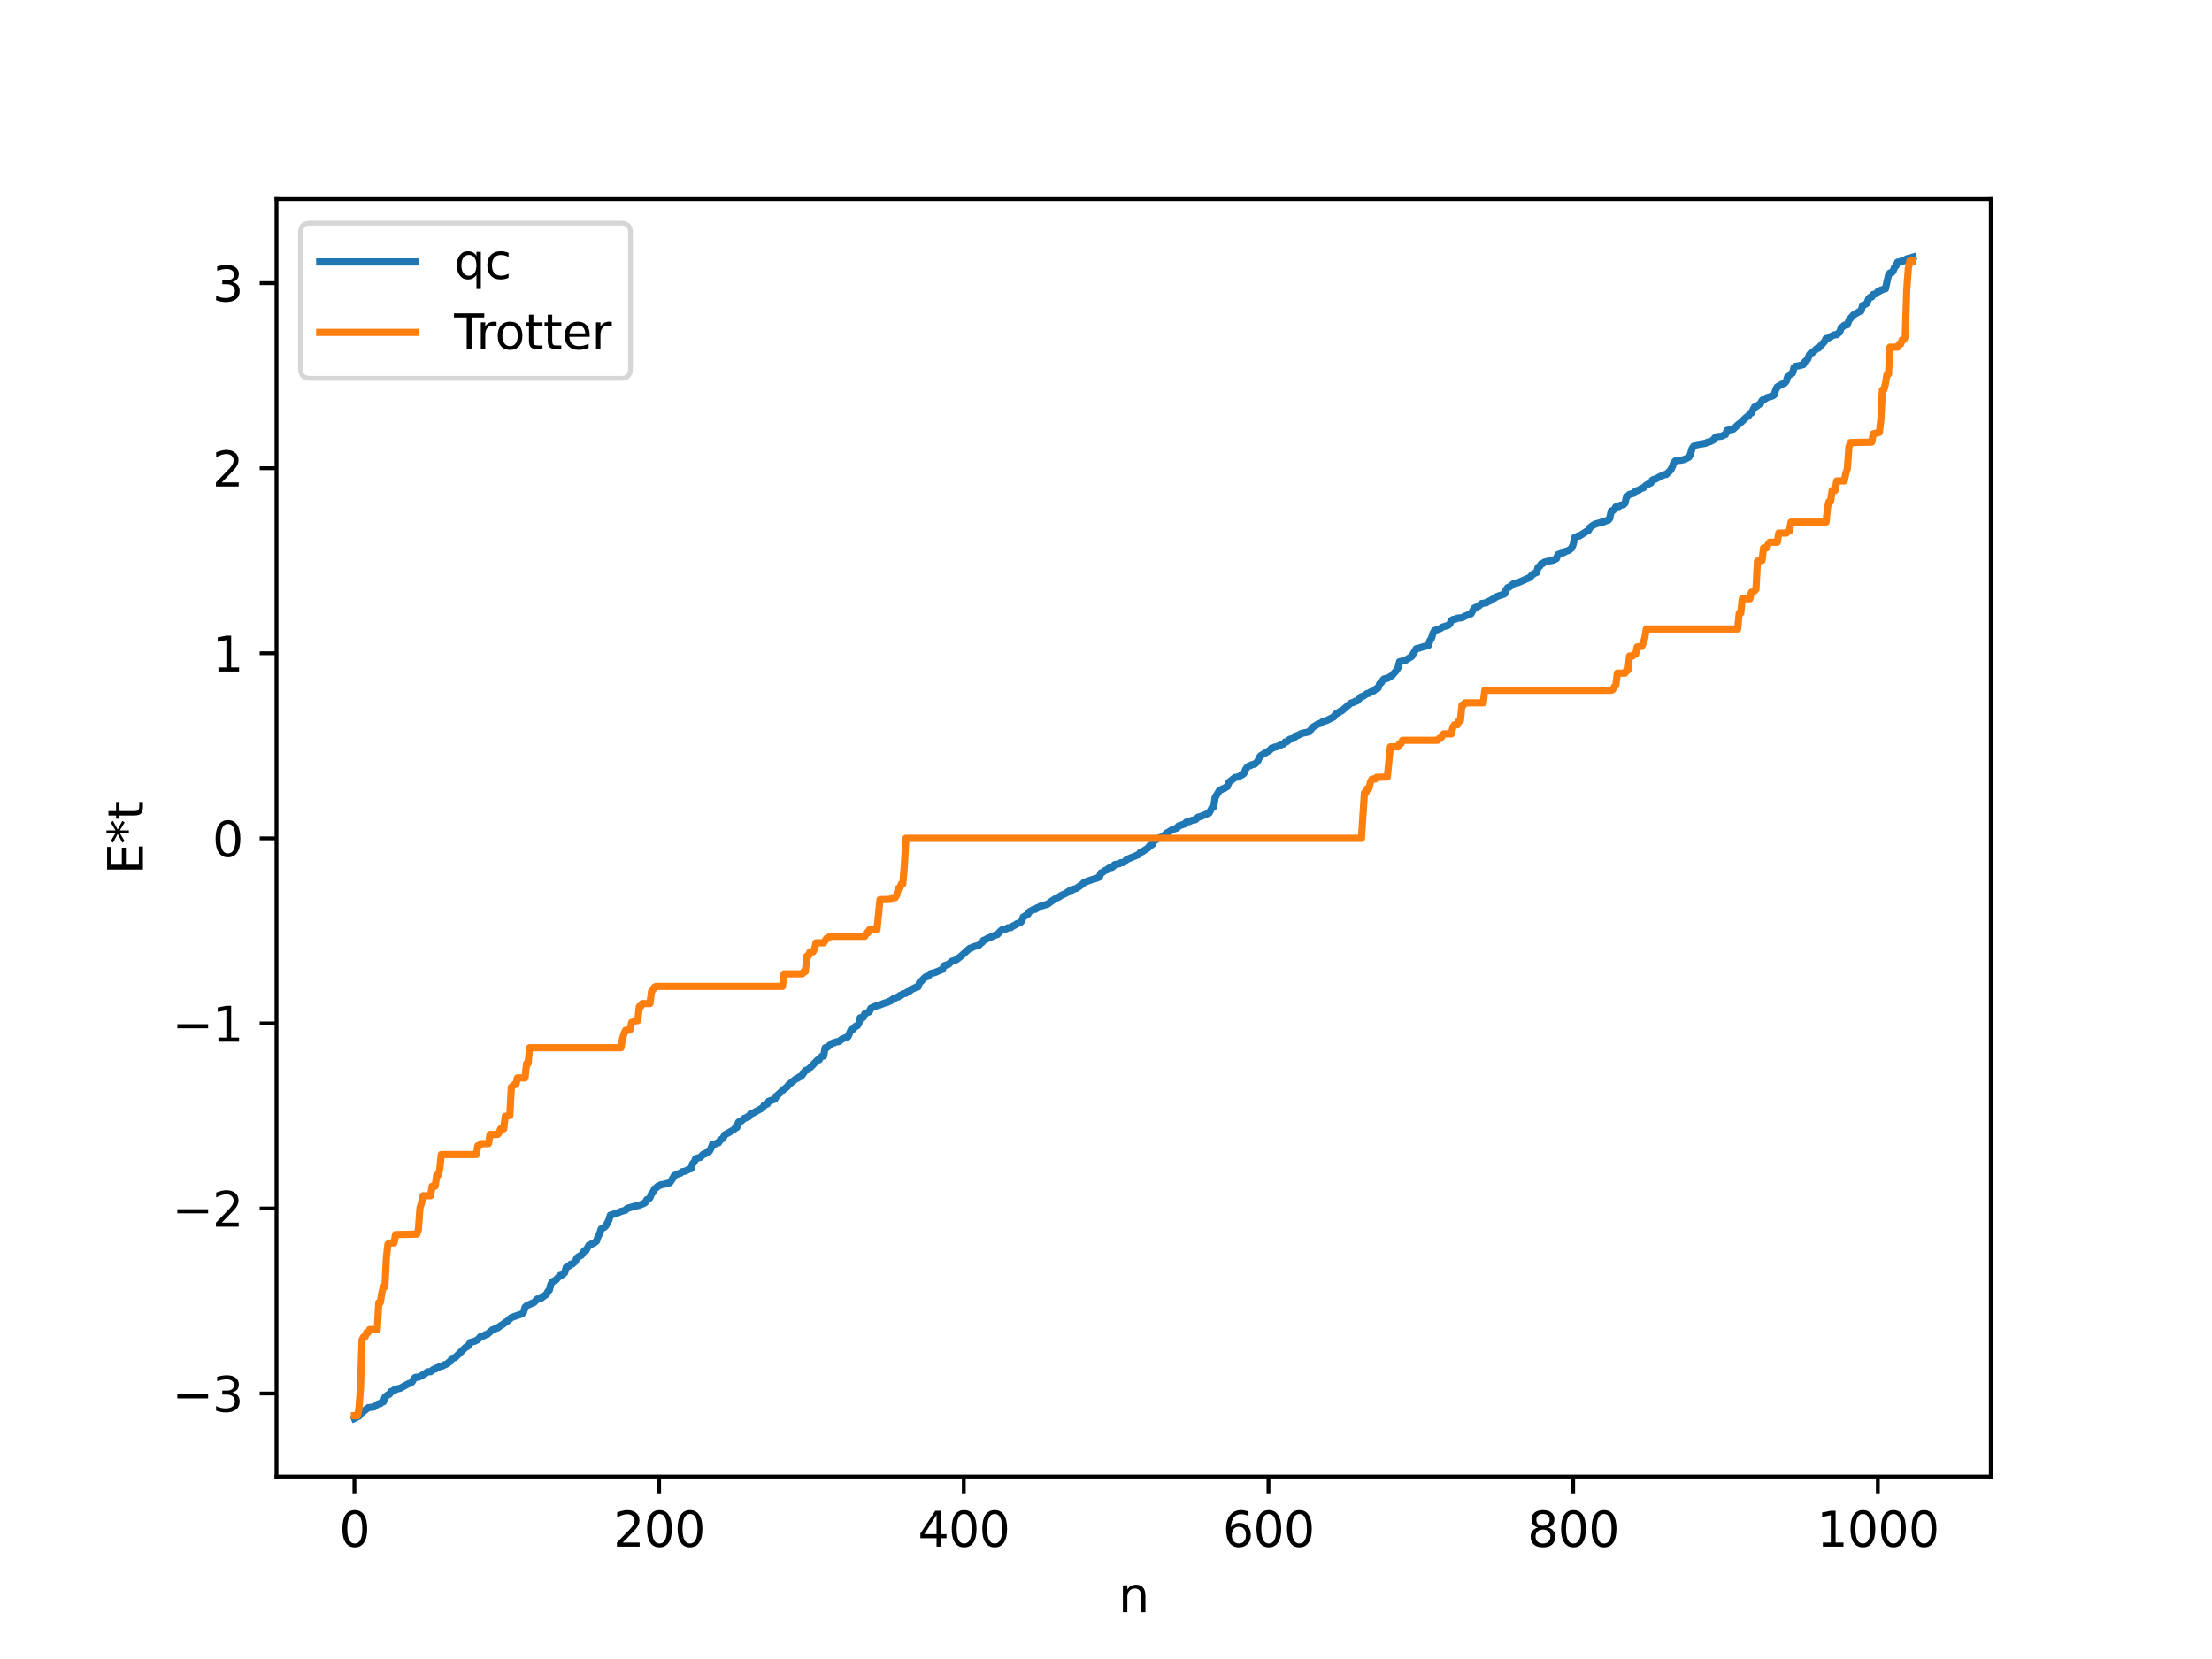 <?xml version="1.0" encoding="utf-8" standalone="no"?>
<!DOCTYPE svg PUBLIC "-//W3C//DTD SVG 1.1//EN"
  "http://www.w3.org/Graphics/SVG/1.1/DTD/svg11.dtd">
<svg xmlns:xlink="http://www.w3.org/1999/xlink" width="460.8pt" height="345.6pt" viewBox="0 0 460.8 345.6" xmlns="http://www.w3.org/2000/svg" version="1.1">
 <defs>
  <style type="text/css">*{stroke-linejoin: round; stroke-linecap: butt}</style>
 </defs>
 <g id="figure_1">
  <g id="patch_1">
   <path d="M 0 345.6 
L 460.8 345.6 
L 460.8 0 
L 0 0 
z
" style="fill: #ffffff"/>
  </g>
  <g id="axes_1">
   <g id="patch_2">
    <path d="M 57.6 307.584 
L 414.72 307.584 
L 414.72 41.472 
L 57.6 41.472 
z
" style="fill: #ffffff"/>
   </g>
   <g id="matplotlib.axis_1">
    <g id="xtick_1">
     <g id="line2d_1">
      <defs>
       <path id="m5ff52d7f32" d="M 0 0 
L 0 3.5 
" style="stroke: #000000; stroke-width: 0.8"/>
      </defs>
      <g>
       <use xlink:href="#m5ff52d7f32" x="73.833" y="307.584" style="stroke: #000000; stroke-width: 0.8"/>
      </g>
     </g>
     <g id="text_1">
      <!-- 0 -->
      <g transform="translate(70.651 322.182) scale(0.1 -0.1)">
       <defs>
        <path id="DejaVuSans-30" d="M 2034 4250 
Q 1547 4250 1301 3770 
Q 1056 3291 1056 2328 
Q 1056 1369 1301 889 
Q 1547 409 2034 409 
Q 2525 409 2770 889 
Q 3016 1369 3016 2328 
Q 3016 3291 2770 3770 
Q 2525 4250 2034 4250 
z
M 2034 4750 
Q 2819 4750 3233 4129 
Q 3647 3509 3647 2328 
Q 3647 1150 3233 529 
Q 2819 -91 2034 -91 
Q 1250 -91 836 529 
Q 422 1150 422 2328 
Q 422 3509 836 4129 
Q 1250 4750 2034 4750 
z
" transform="scale(0.016)"/>
       </defs>
       <use xlink:href="#DejaVuSans-30"/>
      </g>
     </g>
    </g>
    <g id="xtick_2">
     <g id="line2d_2">
      <g>
       <use xlink:href="#m5ff52d7f32" x="137.304" y="307.584" style="stroke: #000000; stroke-width: 0.8"/>
      </g>
     </g>
     <g id="text_2">
      <!-- 200 -->
      <g transform="translate(127.76 322.182) scale(0.1 -0.1)">
       <defs>
        <path id="DejaVuSans-32" d="M 1228 531 
L 3431 531 
L 3431 0 
L 469 0 
L 469 531 
Q 828 903 1448 1529 
Q 2069 2156 2228 2338 
Q 2531 2678 2651 2914 
Q 2772 3150 2772 3378 
Q 2772 3750 2511 3984 
Q 2250 4219 1831 4219 
Q 1534 4219 1204 4116 
Q 875 4013 500 3803 
L 500 4441 
Q 881 4594 1212 4672 
Q 1544 4750 1819 4750 
Q 2544 4750 2975 4387 
Q 3406 4025 3406 3419 
Q 3406 3131 3298 2873 
Q 3191 2616 2906 2266 
Q 2828 2175 2409 1742 
Q 1991 1309 1228 531 
z
" transform="scale(0.016)"/>
       </defs>
       <use xlink:href="#DejaVuSans-32"/>
       <use xlink:href="#DejaVuSans-30" x="63.623"/>
       <use xlink:href="#DejaVuSans-30" x="127.246"/>
      </g>
     </g>
    </g>
    <g id="xtick_3">
     <g id="line2d_3">
      <g>
       <use xlink:href="#m5ff52d7f32" x="200.775" y="307.584" style="stroke: #000000; stroke-width: 0.8"/>
      </g>
     </g>
     <g id="text_3">
      <!-- 400 -->
      <g transform="translate(191.231 322.182) scale(0.1 -0.1)">
       <defs>
        <path id="DejaVuSans-34" d="M 2419 4116 
L 825 1625 
L 2419 1625 
L 2419 4116 
z
M 2253 4666 
L 3047 4666 
L 3047 1625 
L 3713 1625 
L 3713 1100 
L 3047 1100 
L 3047 0 
L 2419 0 
L 2419 1100 
L 313 1100 
L 313 1709 
L 2253 4666 
z
" transform="scale(0.016)"/>
       </defs>
       <use xlink:href="#DejaVuSans-34"/>
       <use xlink:href="#DejaVuSans-30" x="63.623"/>
       <use xlink:href="#DejaVuSans-30" x="127.246"/>
      </g>
     </g>
    </g>
    <g id="xtick_4">
     <g id="line2d_4">
      <g>
       <use xlink:href="#m5ff52d7f32" x="264.246" y="307.584" style="stroke: #000000; stroke-width: 0.8"/>
      </g>
     </g>
     <g id="text_4">
      <!-- 600 -->
      <g transform="translate(254.702 322.182) scale(0.1 -0.1)">
       <defs>
        <path id="DejaVuSans-36" d="M 2113 2584 
Q 1688 2584 1439 2293 
Q 1191 2003 1191 1497 
Q 1191 994 1439 701 
Q 1688 409 2113 409 
Q 2538 409 2786 701 
Q 3034 994 3034 1497 
Q 3034 2003 2786 2293 
Q 2538 2584 2113 2584 
z
M 3366 4563 
L 3366 3988 
Q 3128 4100 2886 4159 
Q 2644 4219 2406 4219 
Q 1781 4219 1451 3797 
Q 1122 3375 1075 2522 
Q 1259 2794 1537 2939 
Q 1816 3084 2150 3084 
Q 2853 3084 3261 2657 
Q 3669 2231 3669 1497 
Q 3669 778 3244 343 
Q 2819 -91 2113 -91 
Q 1303 -91 875 529 
Q 447 1150 447 2328 
Q 447 3434 972 4092 
Q 1497 4750 2381 4750 
Q 2619 4750 2861 4703 
Q 3103 4656 3366 4563 
z
" transform="scale(0.016)"/>
       </defs>
       <use xlink:href="#DejaVuSans-36"/>
       <use xlink:href="#DejaVuSans-30" x="63.623"/>
       <use xlink:href="#DejaVuSans-30" x="127.246"/>
      </g>
     </g>
    </g>
    <g id="xtick_5">
     <g id="line2d_5">
      <g>
       <use xlink:href="#m5ff52d7f32" x="327.717" y="307.584" style="stroke: #000000; stroke-width: 0.8"/>
      </g>
     </g>
     <g id="text_5">
      <!-- 800 -->
      <g transform="translate(318.173 322.182) scale(0.1 -0.1)">
       <defs>
        <path id="DejaVuSans-38" d="M 2034 2216 
Q 1584 2216 1326 1975 
Q 1069 1734 1069 1313 
Q 1069 891 1326 650 
Q 1584 409 2034 409 
Q 2484 409 2743 651 
Q 3003 894 3003 1313 
Q 3003 1734 2745 1975 
Q 2488 2216 2034 2216 
z
M 1403 2484 
Q 997 2584 770 2862 
Q 544 3141 544 3541 
Q 544 4100 942 4425 
Q 1341 4750 2034 4750 
Q 2731 4750 3128 4425 
Q 3525 4100 3525 3541 
Q 3525 3141 3298 2862 
Q 3072 2584 2669 2484 
Q 3125 2378 3379 2068 
Q 3634 1759 3634 1313 
Q 3634 634 3220 271 
Q 2806 -91 2034 -91 
Q 1263 -91 848 271 
Q 434 634 434 1313 
Q 434 1759 690 2068 
Q 947 2378 1403 2484 
z
M 1172 3481 
Q 1172 3119 1398 2916 
Q 1625 2713 2034 2713 
Q 2441 2713 2670 2916 
Q 2900 3119 2900 3481 
Q 2900 3844 2670 4047 
Q 2441 4250 2034 4250 
Q 1625 4250 1398 4047 
Q 1172 3844 1172 3481 
z
" transform="scale(0.016)"/>
       </defs>
       <use xlink:href="#DejaVuSans-38"/>
       <use xlink:href="#DejaVuSans-30" x="63.623"/>
       <use xlink:href="#DejaVuSans-30" x="127.246"/>
      </g>
     </g>
    </g>
    <g id="xtick_6">
     <g id="line2d_6">
      <g>
       <use xlink:href="#m5ff52d7f32" x="391.188" y="307.584" style="stroke: #000000; stroke-width: 0.8"/>
      </g>
     </g>
     <g id="text_6">
      <!-- 1000 -->
      <g transform="translate(378.463 322.182) scale(0.1 -0.1)">
       <defs>
        <path id="DejaVuSans-31" d="M 794 531 
L 1825 531 
L 1825 4091 
L 703 3866 
L 703 4441 
L 1819 4666 
L 2450 4666 
L 2450 531 
L 3481 531 
L 3481 0 
L 794 0 
L 794 531 
z
" transform="scale(0.016)"/>
       </defs>
       <use xlink:href="#DejaVuSans-31"/>
       <use xlink:href="#DejaVuSans-30" x="63.623"/>
       <use xlink:href="#DejaVuSans-30" x="127.246"/>
       <use xlink:href="#DejaVuSans-30" x="190.869"/>
      </g>
     </g>
    </g>
    <g id="text_7">
     <!-- n -->
     <g transform="translate(232.991 335.861) scale(0.1 -0.1)">
      <defs>
       <path id="DejaVuSans-6e" d="M 3513 2113 
L 3513 0 
L 2938 0 
L 2938 2094 
Q 2938 2591 2744 2837 
Q 2550 3084 2163 3084 
Q 1697 3084 1428 2787 
Q 1159 2491 1159 1978 
L 1159 0 
L 581 0 
L 581 3500 
L 1159 3500 
L 1159 2956 
Q 1366 3272 1645 3428 
Q 1925 3584 2291 3584 
Q 2894 3584 3203 3211 
Q 3513 2838 3513 2113 
z
" transform="scale(0.016)"/>
      </defs>
      <use xlink:href="#DejaVuSans-6e"/>
     </g>
    </g>
   </g>
   <g id="matplotlib.axis_2">
    <g id="ytick_1">
     <g id="line2d_7">
      <defs>
       <path id="mf70d0ce1ef" d="M 0 0 
L -3.5 0 
" style="stroke: #000000; stroke-width: 0.8"/>
      </defs>
      <g>
       <use xlink:href="#mf70d0ce1ef" x="57.6" y="290.3" style="stroke: #000000; stroke-width: 0.8"/>
      </g>
     </g>
     <g id="text_8">
      <!-- −3 -->
      <g transform="translate(35.858 294.099) scale(0.1 -0.1)">
       <defs>
        <path id="DejaVuSans-2212" d="M 678 2272 
L 4684 2272 
L 4684 1741 
L 678 1741 
L 678 2272 
z
" transform="scale(0.016)"/>
        <path id="DejaVuSans-33" d="M 2597 2516 
Q 3050 2419 3304 2112 
Q 3559 1806 3559 1356 
Q 3559 666 3084 287 
Q 2609 -91 1734 -91 
Q 1441 -91 1130 -33 
Q 819 25 488 141 
L 488 750 
Q 750 597 1062 519 
Q 1375 441 1716 441 
Q 2309 441 2620 675 
Q 2931 909 2931 1356 
Q 2931 1769 2642 2001 
Q 2353 2234 1838 2234 
L 1294 2234 
L 1294 2753 
L 1863 2753 
Q 2328 2753 2575 2939 
Q 2822 3125 2822 3475 
Q 2822 3834 2567 4026 
Q 2313 4219 1838 4219 
Q 1578 4219 1281 4162 
Q 984 4106 628 3988 
L 628 4550 
Q 988 4650 1302 4700 
Q 1616 4750 1894 4750 
Q 2613 4750 3031 4423 
Q 3450 4097 3450 3541 
Q 3450 3153 3228 2886 
Q 3006 2619 2597 2516 
z
" transform="scale(0.016)"/>
       </defs>
       <use xlink:href="#DejaVuSans-2212"/>
       <use xlink:href="#DejaVuSans-33" x="83.789"/>
      </g>
     </g>
    </g>
    <g id="ytick_2">
     <g id="line2d_8">
      <g>
       <use xlink:href="#mf70d0ce1ef" x="57.6" y="251.747" style="stroke: #000000; stroke-width: 0.8"/>
      </g>
     </g>
     <g id="text_9">
      <!-- −2 -->
      <g transform="translate(35.858 255.546) scale(0.1 -0.1)">
       <use xlink:href="#DejaVuSans-2212"/>
       <use xlink:href="#DejaVuSans-32" x="83.789"/>
      </g>
     </g>
    </g>
    <g id="ytick_3">
     <g id="line2d_9">
      <g>
       <use xlink:href="#mf70d0ce1ef" x="57.6" y="213.194" style="stroke: #000000; stroke-width: 0.8"/>
      </g>
     </g>
     <g id="text_10">
      <!-- −1 -->
      <g transform="translate(35.858 216.993) scale(0.1 -0.1)">
       <use xlink:href="#DejaVuSans-2212"/>
       <use xlink:href="#DejaVuSans-31" x="83.789"/>
      </g>
     </g>
    </g>
    <g id="ytick_4">
     <g id="line2d_10">
      <g>
       <use xlink:href="#mf70d0ce1ef" x="57.6" y="174.641" style="stroke: #000000; stroke-width: 0.8"/>
      </g>
     </g>
     <g id="text_11">
      <!-- 0 -->
      <g transform="translate(44.237 178.44) scale(0.1 -0.1)">
       <use xlink:href="#DejaVuSans-30"/>
      </g>
     </g>
    </g>
    <g id="ytick_5">
     <g id="line2d_11">
      <g>
       <use xlink:href="#mf70d0ce1ef" x="57.6" y="136.088" style="stroke: #000000; stroke-width: 0.8"/>
      </g>
     </g>
     <g id="text_12">
      <!-- 1 -->
      <g transform="translate(44.237 139.888) scale(0.1 -0.1)">
       <use xlink:href="#DejaVuSans-31"/>
      </g>
     </g>
    </g>
    <g id="ytick_6">
     <g id="line2d_12">
      <g>
       <use xlink:href="#mf70d0ce1ef" x="57.6" y="97.535" style="stroke: #000000; stroke-width: 0.8"/>
      </g>
     </g>
     <g id="text_13">
      <!-- 2 -->
      <g transform="translate(44.237 101.335) scale(0.1 -0.1)">
       <use xlink:href="#DejaVuSans-32"/>
      </g>
     </g>
    </g>
    <g id="ytick_7">
     <g id="line2d_13">
      <g>
       <use xlink:href="#mf70d0ce1ef" x="57.6" y="58.982" style="stroke: #000000; stroke-width: 0.8"/>
      </g>
     </g>
     <g id="text_14">
      <!-- 3 -->
      <g transform="translate(44.237 62.782) scale(0.1 -0.1)">
       <use xlink:href="#DejaVuSans-33"/>
      </g>
     </g>
    </g>
    <g id="text_15">
     <!-- E*t -->
     <g transform="translate(29.778 182.148) rotate(-90) scale(0.1 -0.1)">
      <defs>
       <path id="DejaVuSans-45" d="M 628 4666 
L 3578 4666 
L 3578 4134 
L 1259 4134 
L 1259 2753 
L 3481 2753 
L 3481 2222 
L 1259 2222 
L 1259 531 
L 3634 531 
L 3634 0 
L 628 0 
L 628 4666 
z
" transform="scale(0.016)"/>
       <path id="DejaVuSans-2a" d="M 3009 3897 
L 1888 3291 
L 3009 2681 
L 2828 2375 
L 1778 3009 
L 1778 1831 
L 1422 1831 
L 1422 3009 
L 372 2375 
L 191 2681 
L 1313 3291 
L 191 3897 
L 372 4206 
L 1422 3572 
L 1422 4750 
L 1778 4750 
L 1778 3572 
L 2828 4206 
L 3009 3897 
z
" transform="scale(0.016)"/>
       <path id="DejaVuSans-74" d="M 1172 4494 
L 1172 3500 
L 2356 3500 
L 2356 3053 
L 1172 3053 
L 1172 1153 
Q 1172 725 1289 603 
Q 1406 481 1766 481 
L 2356 481 
L 2356 0 
L 1766 0 
Q 1100 0 847 248 
Q 594 497 594 1153 
L 594 3053 
L 172 3053 
L 172 3500 
L 594 3500 
L 594 4494 
L 1172 4494 
z
" transform="scale(0.016)"/>
      </defs>
      <use xlink:href="#DejaVuSans-45"/>
      <use xlink:href="#DejaVuSans-2a" x="63.184"/>
      <use xlink:href="#DejaVuSans-74" x="113.184"/>
     </g>
    </g>
   </g>
   <g id="line2d_14">
    <path d="M 73.833 295.488 
L 74.15 295.351 
L 74.467 295.062 
L 74.785 295.012 
L 75.102 294.533 
L 76.689 293.256 
L 77.958 293.081 
L 78.593 292.563 
L 78.91 292.422 
L 79.228 292.415 
L 79.545 292.07 
L 79.862 292.026 
L 80.18 291.052 
L 80.815 290.558 
L 81.132 290.422 
L 81.449 289.89 
L 81.767 289.869 
L 82.084 289.555 
L 82.401 289.53 
L 82.719 289.32 
L 83.353 289.222 
L 84.623 288.502 
L 85.258 288.186 
L 85.575 288.115 
L 85.892 287.819 
L 86.21 287.222 
L 86.527 286.929 
L 87.162 286.904 
L 88.431 286.239 
L 89.066 285.774 
L 89.7 285.751 
L 90.335 285.237 
L 90.653 285.233 
L 90.97 284.951 
L 91.287 284.928 
L 91.605 284.648 
L 92.239 284.55 
L 92.557 284.277 
L 92.874 284.235 
L 93.191 284.072 
L 93.509 283.759 
L 93.826 283.618 
L 94.143 282.98 
L 94.778 282.827 
L 97 280.663 
L 97.317 280.549 
L 97.634 280.252 
L 97.952 279.659 
L 98.904 279.392 
L 99.539 279.064 
L 100.173 278.371 
L 100.808 278.278 
L 101.125 278.026 
L 101.443 278.011 
L 102.395 277.185 
L 102.712 276.962 
L 103.029 276.907 
L 103.347 276.658 
L 103.664 276.635 
L 104.299 276.16 
L 104.934 275.762 
L 105.251 275.454 
L 105.568 275.336 
L 106.52 274.474 
L 108.742 273.694 
L 109.059 273.325 
L 109.377 272.326 
L 109.694 272.006 
L 111.281 271.296 
L 111.915 270.615 
L 112.55 270.575 
L 113.502 269.868 
L 113.82 269.658 
L 114.137 269.05 
L 114.454 268.721 
L 114.772 267.482 
L 115.089 266.998 
L 115.724 266.703 
L 116.358 266.04 
L 116.676 265.686 
L 116.993 265.658 
L 117.628 265.135 
L 117.945 264.023 
L 118.58 263.728 
L 118.897 263.352 
L 119.215 263.333 
L 119.849 262.766 
L 120.167 262.098 
L 120.484 261.804 
L 121.119 261.493 
L 121.753 260.516 
L 122.071 260.499 
L 122.705 259.37 
L 123.023 259.351 
L 123.34 259.055 
L 123.658 259.024 
L 124.292 258.518 
L 124.61 257.545 
L 124.927 256.981 
L 125.244 256.012 
L 125.879 255.66 
L 126.196 255.376 
L 126.831 254.207 
L 127.148 253.136 
L 127.783 252.946 
L 128.735 252.635 
L 129.37 252.364 
L 130.322 252.098 
L 130.639 251.736 
L 132.226 251.283 
L 133.178 251.087 
L 134.13 250.69 
L 134.448 250.474 
L 134.765 249.906 
L 135.082 249.836 
L 135.4 249.525 
L 135.717 248.679 
L 136.034 248.363 
L 136.352 247.663 
L 136.669 247.47 
L 136.986 247.139 
L 137.304 247.044 
L 137.621 246.815 
L 138.256 246.73 
L 139.525 246.386 
L 140.16 245.444 
L 140.477 244.888 
L 141.429 244.472 
L 141.747 244.397 
L 142.064 244.1 
L 142.699 243.978 
L 143.651 243.516 
L 143.968 243.46 
L 144.286 242.392 
L 144.603 242.081 
L 144.92 241.345 
L 145.872 241.095 
L 146.507 240.435 
L 146.824 240.415 
L 147.142 240.136 
L 147.459 240.085 
L 147.777 239.823 
L 148.094 239.252 
L 148.411 238.42 
L 149.046 238.309 
L 149.363 238.106 
L 149.681 238.063 
L 149.998 237.534 
L 150.633 237.103 
L 150.95 236.419 
L 152.854 235.364 
L 153.172 234.947 
L 153.489 234.881 
L 153.806 233.817 
L 154.124 233.544 
L 154.441 233.53 
L 155.076 232.936 
L 155.393 232.884 
L 155.71 232.626 
L 156.028 232.605 
L 156.345 232.021 
L 156.662 231.982 
L 158.884 230.761 
L 159.201 230.199 
L 159.836 229.988 
L 160.153 229.404 
L 161.423 228.965 
L 161.74 228.356 
L 163.327 226.893 
L 163.962 226.409 
L 164.279 225.983 
L 165.231 225.205 
L 165.866 224.694 
L 166.183 224.609 
L 166.5 224.342 
L 166.818 224.257 
L 167.135 223.912 
L 167.77 222.996 
L 168.405 222.784 
L 169.357 221.806 
L 170.309 220.808 
L 170.626 220.79 
L 170.943 220.286 
L 171.261 220.001 
L 171.578 219.987 
L 171.896 218.269 
L 172.213 218.236 
L 173.482 217.273 
L 173.8 217.242 
L 174.117 217.059 
L 174.752 216.987 
L 175.386 216.469 
L 176.656 215.962 
L 177.291 214.521 
L 177.608 214.505 
L 178.243 213.773 
L 178.56 213.694 
L 178.877 213.299 
L 179.195 212.021 
L 179.829 211.943 
L 180.147 211.186 
L 181.099 210.763 
L 181.416 210.03 
L 182.368 209.617 
L 183.32 209.327 
L 184.272 208.953 
L 184.907 208.787 
L 185.224 208.574 
L 185.542 208.507 
L 186.177 208.006 
L 186.494 207.95 
L 186.811 207.733 
L 187.129 207.68 
L 187.446 207.387 
L 187.763 207.327 
L 188.081 207.039 
L 188.715 206.916 
L 189.033 206.619 
L 189.35 206.591 
L 189.985 206.024 
L 190.302 205.961 
L 190.62 205.727 
L 191.254 205.572 
L 191.572 204.658 
L 191.889 204.439 
L 192.524 203.757 
L 192.841 203.484 
L 193.158 203.46 
L 193.476 203.242 
L 193.793 202.853 
L 194.745 202.602 
L 196.332 201.94 
L 196.649 201.196 
L 197.601 200.878 
L 198.236 200.271 
L 199.188 199.954 
L 200.14 199.233 
L 201.727 197.798 
L 202.044 197.526 
L 202.362 197.485 
L 202.679 197.257 
L 203.948 196.9 
L 204.266 196.533 
L 204.583 196.337 
L 204.9 195.868 
L 205.218 195.801 
L 205.853 195.404 
L 206.17 195.378 
L 206.487 195.117 
L 206.805 195.064 
L 207.439 194.761 
L 207.757 194.685 
L 208.391 193.995 
L 208.709 193.713 
L 209.343 193.579 
L 209.661 193.487 
L 209.978 193.262 
L 210.613 193.239 
L 210.93 192.94 
L 211.248 192.817 
L 211.882 192.402 
L 212.517 192.227 
L 212.834 191.872 
L 213.152 191.025 
L 214.104 190.481 
L 214.421 189.936 
L 215.373 189.421 
L 215.691 189.418 
L 216.008 189.136 
L 216.325 189.074 
L 216.643 188.821 
L 218.229 188.354 
L 219.181 187.65 
L 220.134 187.047 
L 220.451 186.957 
L 221.086 186.526 
L 222.038 186.105 
L 222.672 185.637 
L 222.99 185.494 
L 223.307 185.474 
L 223.624 185.25 
L 224.259 185.058 
L 225.529 184.145 
L 225.846 183.819 
L 227.433 183.248 
L 228.067 183.084 
L 229.02 182.714 
L 229.337 181.856 
L 229.654 181.744 
L 230.289 181.272 
L 230.606 181.207 
L 230.924 180.896 
L 231.241 180.747 
L 231.558 180.732 
L 231.876 180.549 
L 232.193 180.11 
L 232.828 179.975 
L 233.145 179.934 
L 233.462 179.724 
L 234.097 179.672 
L 234.732 179.047 
L 237.271 177.977 
L 237.588 177.506 
L 237.905 177.459 
L 239.175 176.633 
L 239.492 176.16 
L 239.81 176.078 
L 240.127 175.834 
L 240.444 175.014 
L 240.762 174.971 
L 241.396 174.573 
L 242.348 174.243 
L 242.983 173.575 
L 243.618 173.215 
L 244.253 172.806 
L 245.205 172.493 
L 245.522 172.062 
L 246.791 171.64 
L 247.109 171.267 
L 247.743 171.148 
L 248.378 170.858 
L 249.013 170.767 
L 249.648 170.193 
L 249.965 170.152 
L 250.6 169.891 
L 251.869 169.367 
L 252.504 168.224 
L 252.821 168.082 
L 253.139 166.111 
L 254.091 164.58 
L 254.408 164.508 
L 254.725 164.29 
L 255.043 164.257 
L 255.36 163.979 
L 255.677 163.861 
L 255.995 162.975 
L 257.264 161.956 
L 257.899 161.873 
L 258.534 161.514 
L 258.851 161.356 
L 259.168 161.057 
L 259.486 160.286 
L 259.803 159.816 
L 260.12 159.581 
L 260.438 159.516 
L 260.755 159.307 
L 261.39 159.173 
L 262.024 158.586 
L 262.342 157.807 
L 262.659 157.392 
L 264.563 156.271 
L 264.881 155.85 
L 265.198 155.826 
L 265.515 155.627 
L 265.833 155.615 
L 267.102 155.064 
L 267.42 154.974 
L 267.737 154.545 
L 268.054 154.524 
L 268.689 153.994 
L 269.324 153.853 
L 270.276 153.189 
L 270.593 153.113 
L 270.91 152.864 
L 271.545 152.688 
L 272.18 152.567 
L 272.815 152.407 
L 273.449 151.515 
L 274.719 150.749 
L 275.036 150.703 
L 275.671 150.249 
L 276.305 150.128 
L 277.892 149.324 
L 278.21 148.807 
L 278.527 148.53 
L 278.844 148.519 
L 279.162 148.174 
L 279.479 148.098 
L 281.383 146.483 
L 282.018 146.301 
L 282.335 146.067 
L 282.653 146.052 
L 283.287 145.436 
L 283.605 145.128 
L 283.922 145.045 
L 284.874 144.445 
L 285.191 144.433 
L 285.509 144.15 
L 286.143 143.938 
L 286.778 143.407 
L 287.096 143.321 
L 287.413 142.431 
L 287.73 142.23 
L 288.048 141.707 
L 288.365 141.404 
L 289 141.319 
L 289.952 140.754 
L 290.904 139.678 
L 291.221 139.136 
L 291.539 137.858 
L 292.808 137.542 
L 294.077 136.75 
L 295.029 135.136 
L 295.664 135.011 
L 296.299 134.784 
L 297.568 134.453 
L 297.886 133.436 
L 298.203 132.965 
L 298.52 131.933 
L 298.838 131.357 
L 300.107 130.921 
L 300.424 130.65 
L 301.694 130.263 
L 302.011 129.984 
L 302.329 129.266 
L 302.646 129.061 
L 303.281 128.954 
L 303.598 128.765 
L 304.55 128.695 
L 305.185 128.345 
L 306.454 127.848 
L 307.089 126.684 
L 308.041 126.278 
L 308.676 125.704 
L 309.628 125.577 
L 309.945 125.303 
L 310.262 125.236 
L 311.849 124.263 
L 313.436 123.7 
L 313.753 122.876 
L 314.071 122.405 
L 314.388 122.314 
L 315.34 121.571 
L 316.292 121.362 
L 318.831 120.222 
L 319.148 119.717 
L 319.466 119.598 
L 319.783 119.338 
L 320.1 119.279 
L 320.418 118.157 
L 320.735 117.995 
L 321.053 117.467 
L 321.37 117.406 
L 321.687 117.127 
L 322.322 116.951 
L 322.957 116.81 
L 323.591 116.693 
L 324.226 116.377 
L 324.543 115.528 
L 325.178 115.301 
L 325.813 115.093 
L 326.13 114.85 
L 326.765 114.673 
L 327.4 114.177 
L 327.717 113.427 
L 328.034 111.975 
L 328.352 111.903 
L 328.669 111.686 
L 328.986 111.673 
L 330.573 110.656 
L 330.891 110.53 
L 331.208 109.921 
L 331.843 109.425 
L 332.477 109.119 
L 333.429 108.88 
L 333.747 108.738 
L 334.064 108.733 
L 334.699 108.426 
L 335.016 108.369 
L 335.334 107.989 
L 335.651 106.453 
L 335.968 106.377 
L 336.286 106.12 
L 336.603 105.596 
L 337.238 105.537 
L 337.555 105.254 
L 338.19 105.144 
L 338.507 104.825 
L 338.824 103.545 
L 339.459 102.979 
L 340.411 102.735 
L 340.729 102.288 
L 341.363 102.118 
L 341.998 101.701 
L 342.315 101.644 
L 342.95 101.046 
L 343.902 100.6 
L 344.22 100.017 
L 344.537 99.842 
L 344.854 99.817 
L 345.806 99.283 
L 346.758 98.854 
L 347.076 98.85 
L 348.028 97.937 
L 348.345 97.312 
L 348.662 96.425 
L 348.98 96.046 
L 349.615 95.924 
L 350.249 95.86 
L 350.884 95.717 
L 351.519 95.404 
L 351.836 95.235 
L 352.153 94.624 
L 352.471 93.485 
L 352.788 92.995 
L 353.423 92.651 
L 355.327 92.335 
L 355.644 92.15 
L 356.279 91.981 
L 356.914 91.663 
L 357.231 91.208 
L 357.548 90.993 
L 358.5 90.886 
L 358.818 90.818 
L 359.135 90.593 
L 359.453 90.522 
L 359.77 89.654 
L 361.039 89.433 
L 361.991 88.537 
L 362.626 88.041 
L 363.578 87.123 
L 363.896 86.83 
L 364.213 86.7 
L 364.53 86.127 
L 364.848 86.036 
L 365.482 84.791 
L 365.8 84.745 
L 366.752 84.039 
L 367.069 83.435 
L 367.386 83.192 
L 367.704 83.119 
L 368.021 82.868 
L 369.291 82.472 
L 369.608 82.252 
L 369.925 81.178 
L 370.243 80.596 
L 371.195 80.055 
L 371.829 79.761 
L 372.147 79.346 
L 372.464 78.303 
L 373.416 77.716 
L 373.734 76.554 
L 374.051 76.32 
L 374.686 76.215 
L 375.638 75.969 
L 375.955 75.403 
L 376.59 74.835 
L 376.907 73.945 
L 377.224 73.58 
L 377.542 73.495 
L 378.494 72.598 
L 378.811 72.552 
L 380.081 71.159 
L 380.398 70.526 
L 380.715 70.517 
L 381.985 69.783 
L 382.62 69.725 
L 383.254 69.166 
L 383.572 68.239 
L 383.889 68.074 
L 384.206 67.757 
L 384.841 67.66 
L 385.158 66.706 
L 386.11 65.61 
L 387.38 64.874 
L 387.697 64.772 
L 388.015 63.654 
L 388.649 63.343 
L 388.967 63.108 
L 389.284 62.207 
L 389.601 61.92 
L 389.919 61.873 
L 390.236 61.342 
L 390.871 61.153 
L 391.188 60.734 
L 391.505 60.676 
L 391.823 60.421 
L 392.14 60.365 
L 392.458 60.183 
L 392.775 60.156 
L 393.41 57.28 
L 393.727 56.843 
L 394.044 56.828 
L 394.362 56.478 
L 394.679 55.665 
L 394.996 55.356 
L 395.314 54.611 
L 395.631 54.578 
L 396.266 54.358 
L 396.583 54.357 
L 397.218 53.918 
L 398.487 53.568 
L 398.487 53.568 
" clip-path="url(#pf13af0239e)" style="fill: none; stroke: #1f77b4; stroke-width: 1.5; stroke-linecap: square"/>
   </g>
   <g id="line2d_15">
    <path d="M 73.833 294.926 
L 74.467 294.926 
L 74.785 293.325 
L 75.102 289.041 
L 75.42 279.107 
L 75.737 278.497 
L 76.054 278.497 
L 76.372 277.597 
L 76.689 277.597 
L 77.006 276.96 
L 78.593 276.96 
L 78.91 271.356 
L 79.228 271.356 
L 79.545 269.327 
L 79.862 268.074 
L 80.18 268.074 
L 80.497 261.876 
L 80.815 259.198 
L 81.132 258.959 
L 82.084 258.909 
L 82.401 257.183 
L 86.844 257.084 
L 87.162 256.139 
L 87.479 251.648 
L 87.796 250.656 
L 88.114 249.101 
L 89.7 249.101 
L 90.018 247.115 
L 90.653 247.115 
L 90.97 244.807 
L 91.287 244.807 
L 91.605 243.605 
L 91.922 240.513 
L 99.221 240.513 
L 99.539 238.671 
L 99.856 238.671 
L 100.173 238.235 
L 101.76 238.235 
L 102.077 236.326 
L 103.664 236.326 
L 103.981 235.895 
L 104.299 235.151 
L 104.934 235.151 
L 105.251 232.532 
L 105.568 232.532 
L 105.886 232.4 
L 106.203 232.4 
L 106.52 226.49 
L 107.155 225.906 
L 107.472 225.906 
L 107.79 224.545 
L 109.377 224.545 
L 109.694 221.558 
L 110.011 221.558 
L 110.329 218.259 
L 129.37 218.259 
L 129.687 216.384 
L 130.005 215.303 
L 130.322 214.62 
L 130.957 214.62 
L 131.274 214.508 
L 131.591 212.974 
L 131.909 212.974 
L 132.226 212.624 
L 132.861 212.624 
L 133.178 209.671 
L 133.496 209.671 
L 133.813 209.053 
L 135.4 209.053 
L 135.717 206.535 
L 136.034 206.195 
L 136.352 205.627 
L 136.669 205.484 
L 163.01 205.484 
L 163.327 202.87 
L 167.135 202.87 
L 167.453 202.393 
L 167.77 202.393 
L 168.087 199.158 
L 168.405 199.158 
L 168.722 198.295 
L 169.357 198.295 
L 169.674 197.738 
L 169.991 196.404 
L 171.578 196.404 
L 172.213 195.463 
L 172.53 195.463 
L 172.848 195.064 
L 180.147 195.064 
L 180.464 194.377 
L 180.781 194.377 
L 181.099 193.703 
L 182.686 193.703 
L 183.32 187.416 
L 185.542 187.36 
L 185.859 186.995 
L 186.494 186.995 
L 186.811 186.444 
L 187.129 185.061 
L 187.446 185.061 
L 187.763 184.125 
L 188.081 184.125 
L 188.398 180.216 
L 188.715 174.641 
L 283.605 174.641 
L 284.239 165.158 
L 284.557 165.158 
L 284.874 164.221 
L 285.191 164.221 
L 285.509 162.839 
L 285.826 162.287 
L 286.461 162.287 
L 286.778 161.922 
L 289 161.866 
L 289.634 155.58 
L 291.221 155.58 
L 291.539 154.906 
L 291.856 154.906 
L 292.173 154.219 
L 299.472 154.219 
L 299.79 153.82 
L 300.107 153.82 
L 300.742 152.879 
L 302.329 152.879 
L 302.646 151.544 
L 302.963 150.987 
L 303.598 150.987 
L 303.915 150.124 
L 304.233 150.124 
L 304.55 146.89 
L 304.867 146.89 
L 305.185 146.412 
L 308.993 146.412 
L 309.31 143.799 
L 335.651 143.799 
L 335.968 143.656 
L 336.286 143.087 
L 336.603 142.747 
L 336.92 140.23 
L 338.507 140.23 
L 338.824 139.611 
L 339.142 139.611 
L 339.459 136.659 
L 340.094 136.659 
L 340.411 136.308 
L 340.729 136.308 
L 341.046 134.774 
L 341.681 134.662 
L 341.998 134.662 
L 342.315 133.979 
L 342.633 132.899 
L 342.95 131.024 
L 361.991 131.024 
L 362.309 127.724 
L 362.626 127.724 
L 362.943 124.737 
L 364.53 124.737 
L 364.848 123.376 
L 365.165 123.376 
L 365.8 122.793 
L 366.117 116.883 
L 366.434 116.883 
L 366.752 116.751 
L 367.069 116.751 
L 367.386 114.132 
L 368.021 114.132 
L 368.339 113.387 
L 368.656 112.957 
L 370.243 112.957 
L 370.56 111.047 
L 372.147 111.047 
L 372.464 110.611 
L 372.781 110.611 
L 373.099 108.769 
L 380.398 108.769 
L 380.715 105.677 
L 381.033 104.475 
L 381.35 104.475 
L 381.667 102.168 
L 382.302 102.168 
L 382.62 100.181 
L 384.206 100.181 
L 384.524 98.627 
L 384.841 97.634 
L 385.158 93.143 
L 385.476 92.198 
L 389.919 92.1 
L 390.236 90.373 
L 391.505 90.085 
L 391.823 87.406 
L 392.14 81.209 
L 392.458 81.209 
L 392.775 79.955 
L 393.092 77.927 
L 393.41 77.927 
L 393.727 72.322 
L 395.314 72.322 
L 395.631 71.685 
L 395.948 71.685 
L 396.266 70.785 
L 396.583 70.785 
L 396.9 70.176 
L 397.218 60.241 
L 397.535 55.958 
L 397.853 54.357 
L 398.487 54.357 
L 398.487 54.357 
" clip-path="url(#pf13af0239e)" style="fill: none; stroke: #ff7f0e; stroke-width: 1.5; stroke-linecap: square"/>
   </g>
   <g id="patch_3">
    <path d="M 57.6 307.584 
L 57.6 41.472 
" style="fill: none; stroke: #000000; stroke-width: 0.8; stroke-linejoin: miter; stroke-linecap: square"/>
   </g>
   <g id="patch_4">
    <path d="M 414.72 307.584 
L 414.72 41.472 
" style="fill: none; stroke: #000000; stroke-width: 0.8; stroke-linejoin: miter; stroke-linecap: square"/>
   </g>
   <g id="patch_5">
    <path d="M 57.6 307.584 
L 414.72 307.584 
" style="fill: none; stroke: #000000; stroke-width: 0.8; stroke-linejoin: miter; stroke-linecap: square"/>
   </g>
   <g id="patch_6">
    <path d="M 57.6 41.472 
L 414.72 41.472 
" style="fill: none; stroke: #000000; stroke-width: 0.8; stroke-linejoin: miter; stroke-linecap: square"/>
   </g>
   <g id="legend_1">
    <g id="patch_7">
     <path d="M 64.6 78.828 
L 129.342 78.828 
Q 131.342 78.828 131.342 76.828 
L 131.342 48.472 
Q 131.342 46.472 129.342 46.472 
L 64.6 46.472 
Q 62.6 46.472 62.6 48.472 
L 62.6 76.828 
Q 62.6 78.828 64.6 78.828 
z
" style="fill: #ffffff; opacity: 0.8; stroke: #cccccc; stroke-linejoin: miter"/>
    </g>
    <g id="line2d_16">
     <path d="M 66.6 54.57 
L 76.6 54.57 
L 86.6 54.57 
" style="fill: none; stroke: #1f77b4; stroke-width: 1.5; stroke-linecap: square"/>
    </g>
    <g id="text_16">
     <!-- qc -->
     <g transform="translate(94.6 58.07) scale(0.1 -0.1)">
      <defs>
       <path id="DejaVuSans-71" d="M 947 1747 
Q 947 1113 1208 752 
Q 1469 391 1925 391 
Q 2381 391 2643 752 
Q 2906 1113 2906 1747 
Q 2906 2381 2643 2742 
Q 2381 3103 1925 3103 
Q 1469 3103 1208 2742 
Q 947 2381 947 1747 
z
M 2906 525 
Q 2725 213 2448 61 
Q 2172 -91 1784 -91 
Q 1150 -91 751 415 
Q 353 922 353 1747 
Q 353 2572 751 3078 
Q 1150 3584 1784 3584 
Q 2172 3584 2448 3432 
Q 2725 3281 2906 2969 
L 2906 3500 
L 3481 3500 
L 3481 -1331 
L 2906 -1331 
L 2906 525 
z
" transform="scale(0.016)"/>
       <path id="DejaVuSans-63" d="M 3122 3366 
L 3122 2828 
Q 2878 2963 2633 3030 
Q 2388 3097 2138 3097 
Q 1578 3097 1268 2742 
Q 959 2388 959 1747 
Q 959 1106 1268 751 
Q 1578 397 2138 397 
Q 2388 397 2633 464 
Q 2878 531 3122 666 
L 3122 134 
Q 2881 22 2623 -34 
Q 2366 -91 2075 -91 
Q 1284 -91 818 406 
Q 353 903 353 1747 
Q 353 2603 823 3093 
Q 1294 3584 2113 3584 
Q 2378 3584 2631 3529 
Q 2884 3475 3122 3366 
z
" transform="scale(0.016)"/>
      </defs>
      <use xlink:href="#DejaVuSans-71"/>
      <use xlink:href="#DejaVuSans-63" x="63.477"/>
     </g>
    </g>
    <g id="line2d_17">
     <path d="M 66.6 69.249 
L 76.6 69.249 
L 86.6 69.249 
" style="fill: none; stroke: #ff7f0e; stroke-width: 1.5; stroke-linecap: square"/>
    </g>
    <g id="text_17">
     <!-- Trotter -->
     <g transform="translate(94.6 72.749) scale(0.1 -0.1)">
      <defs>
       <path id="DejaVuSans-54" d="M -19 4666 
L 3928 4666 
L 3928 4134 
L 2272 4134 
L 2272 0 
L 1638 0 
L 1638 4134 
L -19 4134 
L -19 4666 
z
" transform="scale(0.016)"/>
       <path id="DejaVuSans-72" d="M 2631 2963 
Q 2534 3019 2420 3045 
Q 2306 3072 2169 3072 
Q 1681 3072 1420 2755 
Q 1159 2438 1159 1844 
L 1159 0 
L 581 0 
L 581 3500 
L 1159 3500 
L 1159 2956 
Q 1341 3275 1631 3429 
Q 1922 3584 2338 3584 
Q 2397 3584 2469 3576 
Q 2541 3569 2628 3553 
L 2631 2963 
z
" transform="scale(0.016)"/>
       <path id="DejaVuSans-6f" d="M 1959 3097 
Q 1497 3097 1228 2736 
Q 959 2375 959 1747 
Q 959 1119 1226 758 
Q 1494 397 1959 397 
Q 2419 397 2687 759 
Q 2956 1122 2956 1747 
Q 2956 2369 2687 2733 
Q 2419 3097 1959 3097 
z
M 1959 3584 
Q 2709 3584 3137 3096 
Q 3566 2609 3566 1747 
Q 3566 888 3137 398 
Q 2709 -91 1959 -91 
Q 1206 -91 779 398 
Q 353 888 353 1747 
Q 353 2609 779 3096 
Q 1206 3584 1959 3584 
z
" transform="scale(0.016)"/>
       <path id="DejaVuSans-65" d="M 3597 1894 
L 3597 1613 
L 953 1613 
Q 991 1019 1311 708 
Q 1631 397 2203 397 
Q 2534 397 2845 478 
Q 3156 559 3463 722 
L 3463 178 
Q 3153 47 2828 -22 
Q 2503 -91 2169 -91 
Q 1331 -91 842 396 
Q 353 884 353 1716 
Q 353 2575 817 3079 
Q 1281 3584 2069 3584 
Q 2775 3584 3186 3129 
Q 3597 2675 3597 1894 
z
M 3022 2063 
Q 3016 2534 2758 2815 
Q 2500 3097 2075 3097 
Q 1594 3097 1305 2825 
Q 1016 2553 972 2059 
L 3022 2063 
z
" transform="scale(0.016)"/>
      </defs>
      <use xlink:href="#DejaVuSans-54"/>
      <use xlink:href="#DejaVuSans-72" x="46.334"/>
      <use xlink:href="#DejaVuSans-6f" x="85.197"/>
      <use xlink:href="#DejaVuSans-74" x="146.379"/>
      <use xlink:href="#DejaVuSans-74" x="185.588"/>
      <use xlink:href="#DejaVuSans-65" x="224.797"/>
      <use xlink:href="#DejaVuSans-72" x="286.32"/>
     </g>
    </g>
   </g>
  </g>
 </g>
 <defs>
  <clipPath id="pf13af0239e">
   <rect x="57.6" y="41.472" width="357.12" height="266.112"/>
  </clipPath>
 </defs>
</svg>
